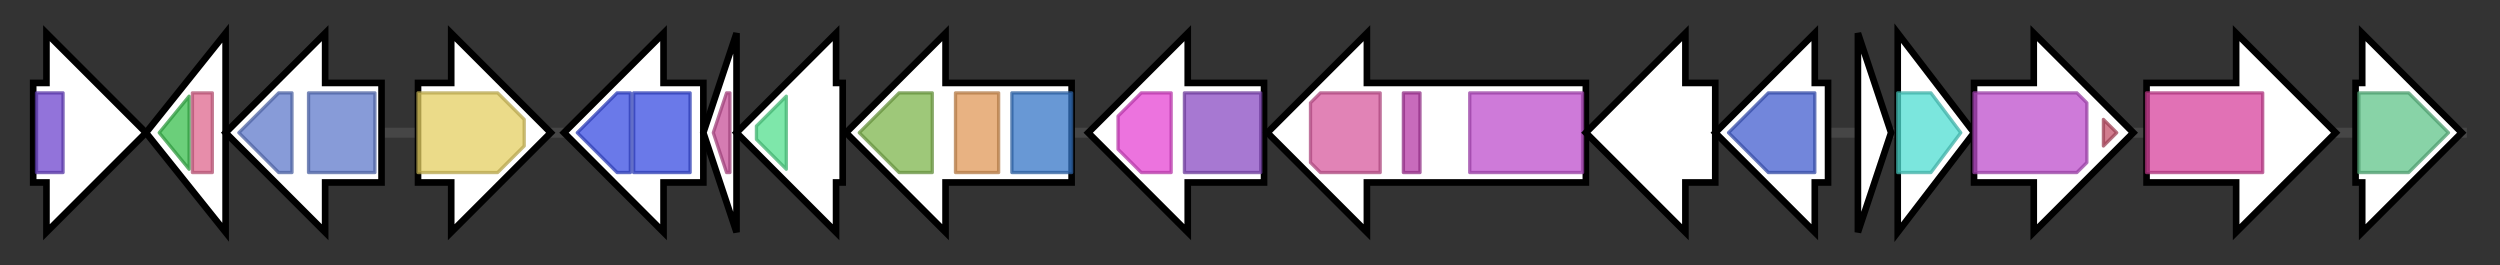 <svg version="1.1" baseProfile="full" xmlns="http://www.w3.org/2000/svg" width="753.533" height="80">
	<rect width="100%" height="100%" fill="#333333" stroke="none"/>
	<g>
		<line x1="10" y1="40.0" x2="743.533" y2="40.0" style="stroke:rgb(70,70,70); stroke-width:3 "/>
		<g>
			<title> (SVEN_0913)
transcriptional regulator protein</title>
			<polygon class=" (SVEN_0913)
transcriptional regulator protein" points="10,25 14,25 14,10 44,40 14,70 14,55 10,55" fill="rgb(255,255,255)" fill-opacity="1.0" stroke="rgb(0,0,0)" stroke-width="2"  />
			<g>
				<title>ParBc (PF02195)
"ParB/Sulfiredoxin domain"</title>
				<rect class="PF02195" x="11" y="28" stroke-linejoin="round" width="8" height="24" fill="rgb(109,68,205)" stroke="rgb(87,54,164)" stroke-width="1" opacity="0.75" />
			</g>
		</g>
		<g>
			<title> (SVEN_0914)
phosphopantetheinyl transferase</title>
			<polygon class=" (SVEN_0914)
phosphopantetheinyl transferase" points="44,40 68,10 68,70" fill="rgb(255,255,255)" fill-opacity="1.0" stroke="rgb(0,0,0)" stroke-width="2"  />
			<g>
				<title>ACPS (PF01648)
"4'-phosphopantetheinyl transferase superfamily"</title>
				<polygon class="PF01648" points="48,40 57,29 57,51" stroke-linejoin="round" width="11" height="24" fill="rgb(58,190,78)" stroke="rgb(46,152,62)" stroke-width="1" opacity="0.75" />
			</g>
			<g>
				<title>4PPT_N (PF17837)
"4'-phosphopantetheinyl transferase N-terminal domain"</title>
				<polygon class="PF17837" points="58,28 58,28 64,28 64,52 58,52 58,52" stroke-linejoin="round" width="6" height="24" fill="rgb(223,103,142)" stroke="rgb(178,82,113)" stroke-width="1" opacity="0.75" />
			</g>
		</g>
		<g>
			<title> (SVEN_0915)
Na+ or H+ antiporter</title>
			<polygon class=" (SVEN_0915)
Na+ or H+ antiporter" points="115,25 98,25 98,10 68,40 98,70 98,55 115,55" fill="rgb(255,255,255)" fill-opacity="1.0" stroke="rgb(0,0,0)" stroke-width="2"  />
			<g>
				<title>Na_H_Exchanger (PF00999)
"Sodium/hydrogen exchanger family"</title>
				<polygon class="PF00999" points="72,40 84,28 88,28 88,52 84,52 72,40" stroke-linejoin="round" width="16" height="24" fill="rgb(95,122,202)" stroke="rgb(76,97,161)" stroke-width="1" opacity="0.75" />
			</g>
			<g>
				<title>Na_H_Exchanger (PF00999)
"Sodium/hydrogen exchanger family"</title>
				<rect class="PF00999" x="93" y="28" stroke-linejoin="round" width="20" height="24" fill="rgb(95,122,202)" stroke="rgb(76,97,161)" stroke-width="1" opacity="0.75" />
			</g>
		</g>
		<g>
			<title> (SVEN_0916)
major facilitator family transporter, putative</title>
			<polygon class=" (SVEN_0916)
major facilitator family transporter, putative" points="126,25 136,25 136,10 166,40 136,70 136,55 126,55" fill="rgb(255,255,255)" fill-opacity="1.0" stroke="rgb(0,0,0)" stroke-width="2"  />
			<g>
				<title>MFS_1 (PF07690)
"Major Facilitator Superfamily"</title>
				<polygon class="PF07690" points="126,28 150,28 158,36 158,44 150,52 126,52" stroke-linejoin="round" width="32" height="24" fill="rgb(228,207,98)" stroke="rgb(182,165,78)" stroke-width="1" opacity="0.75" />
			</g>
		</g>
		<g>
			<title> (SVEN_0917)
2-keto-3-deoxy-D-arabino-heptulosonate-7- phosphate synthase II</title>
			<polygon class=" (SVEN_0917)
2-keto-3-deoxy-D-arabino-heptulosonate-7- phosphate synthase II" points="212,25 200,25 200,10 170,40 200,70 200,55 212,55" fill="rgb(255,255,255)" fill-opacity="1.0" stroke="rgb(0,0,0)" stroke-width="2"  />
			<g>
				<title>DAHP_synth_2 (PF01474)
"Class-II DAHP synthetase family"</title>
				<polygon class="PF01474" points="174,40 186,28 190,28 190,52 186,52" stroke-linejoin="round" width="20" height="24" fill="rgb(57,77,225)" stroke="rgb(45,61,180)" stroke-width="1" opacity="0.75" />
			</g>
			<g>
				<title>DAHP_synth_2 (PF01474)
"Class-II DAHP synthetase family"</title>
				<rect class="PF01474" x="191" y="28" stroke-linejoin="round" width="17" height="24" fill="rgb(57,77,225)" stroke="rgb(45,61,180)" stroke-width="1" opacity="0.75" />
			</g>
		</g>
		<g>
			<title> (SVEN_0918)
possible chorismate mutase</title>
			<polygon class=" (SVEN_0918)
possible chorismate mutase" points="212,40 222,10 222,70" fill="rgb(255,255,255)" fill-opacity="1.0" stroke="rgb(0,0,0)" stroke-width="2"  />
			<g>
				<title>CM_2 (PF01817)
"Chorismate mutase type II"</title>
				<polygon class="PF01817" points="215,40 219,28 220,28 220,52 219,52" stroke-linejoin="round" width="7" height="24" fill="rgb(199,81,152)" stroke="rgb(159,64,121)" stroke-width="1" opacity="0.75" />
			</g>
		</g>
		<g>
			<title> (SVEN_0919)
4-amino, 4-deoxyprephenate dehydrogenase PapC</title>
			<polygon class=" (SVEN_0919)
4-amino, 4-deoxyprephenate dehydrogenase PapC" points="254,25 252,25 252,10 222,40 252,70 252,55 254,55" fill="rgb(255,255,255)" fill-opacity="1.0" stroke="rgb(0,0,0)" stroke-width="2"  />
			<g>
				<title>PDH_C (PF20463)
"Prephenate dehydrogenase, dimerization domain"</title>
				<polygon class="PF20463" points="228,38 237,29 237,51 228,42" stroke-linejoin="round" width="9" height="24" fill="rgb(83,223,141)" stroke="rgb(66,178,112)" stroke-width="1" opacity="0.75" />
			</g>
		</g>
		<g>
			<title> (SVEN_0920)
Para-aminobenzoate synthase, amidotransferase component or Para-aminobenzoate synthase, aminase component</title>
			<polygon class=" (SVEN_0920)
Para-aminobenzoate synthase, amidotransferase component or Para-aminobenzoate synthase, aminase component" points="323,25 285,25 285,10 255,40 285,70 285,55 323,55" fill="rgb(255,255,255)" fill-opacity="1.0" stroke="rgb(0,0,0)" stroke-width="2"  />
			<g>
				<title>Chorismate_bind (PF00425)
"chorismate binding enzyme"</title>
				<polygon class="PF00425" points="259,40 271,28 281,28 281,52 271,52" stroke-linejoin="round" width="25" height="24" fill="rgb(126,181,77)" stroke="rgb(100,144,61)" stroke-width="1" opacity="0.75" />
			</g>
			<g>
				<title>Anth_synt_I_N (PF04715)
"Anthranilate synthase component I, N terminal region"</title>
				<rect class="PF04715" x="288" y="28" stroke-linejoin="round" width="13" height="24" fill="rgb(224,152,88)" stroke="rgb(179,121,70)" stroke-width="1" opacity="0.75" />
			</g>
			<g>
				<title>GATase (PF00117)
"Glutamine amidotransferase class-I"</title>
				<rect class="PF00117" x="305" y="28" stroke-linejoin="round" width="18" height="24" fill="rgb(54,118,198)" stroke="rgb(43,94,158)" stroke-width="1" opacity="0.75" />
			</g>
		</g>
		<g>
			<title> (SVEN_0921)
hypothetical protein</title>
			<polygon class=" (SVEN_0921)
hypothetical protein" points="381,25 358,25 358,10 328,40 358,70 358,55 381,55" fill="rgb(255,255,255)" fill-opacity="1.0" stroke="rgb(0,0,0)" stroke-width="2"  />
			<g>
				<title>Lactamase_B_2 (PF12706)
"Beta-lactamase superfamily domain"</title>
				<polygon class="PF12706" points="337,35 344,28 353,28 353,52 344,52 337,45" stroke-linejoin="round" width="16" height="24" fill="rgb(229,69,211)" stroke="rgb(183,55,168)" stroke-width="1" opacity="0.75" />
			</g>
			<g>
				<title>CmlA_N (PF18456)
"Diiron non-heme beta-hydroxylase N-terminal domain"</title>
				<rect class="PF18456" x="357" y="28" stroke-linejoin="round" width="23" height="24" fill="rgb(138,75,194)" stroke="rgb(110,60,155)" stroke-width="1" opacity="0.75" />
			</g>
		</g>
		<g>
			<title> (SVEN_0922)
non-ribosomal peptide synthetase</title>
			<polygon class=" (SVEN_0922)
non-ribosomal peptide synthetase" points="478,25 412,25 412,10 382,40 412,70 412,55 478,55" fill="rgb(255,255,255)" fill-opacity="1.0" stroke="rgb(0,0,0)" stroke-width="2"  />
			<g>
				<title>Epimerase (PF01370)
"NAD dependent epimerase/dehydratase family"</title>
				<polygon class="PF01370" points="395,31 398,28 416,28 416,52 398,52 395,49" stroke-linejoin="round" width="21" height="24" fill="rgb(215,89,157)" stroke="rgb(172,71,125)" stroke-width="1" opacity="0.75" />
			</g>
			<g>
				<title>PP-binding (PF00550)
"Phosphopantetheine attachment site"</title>
				<rect class="PF00550" x="423" y="28" stroke-linejoin="round" width="5" height="24" fill="rgb(181,58,166)" stroke="rgb(144,46,132)" stroke-width="1" opacity="0.75" />
			</g>
			<g>
				<title>AMP-binding (PF00501)
"AMP-binding enzyme"</title>
				<rect class="PF00501" x="443" y="28" stroke-linejoin="round" width="34" height="24" fill="rgb(189,78,204)" stroke="rgb(151,62,163)" stroke-width="1" opacity="0.75" />
			</g>
		</g>
		<g>
			<title> (SVEN_0923)
CmlG</title>
			<polygon class=" (SVEN_0923)
CmlG" points="517,25 508,25 508,10 478,40 508,70 508,55 517,55" fill="rgb(255,255,255)" fill-opacity="1.0" stroke="rgb(0,0,0)" stroke-width="2"  />
		</g>
		<g>
			<title> (SVEN_0924)
hypothetical protein</title>
			<polygon class=" (SVEN_0924)
hypothetical protein" points="551,25 547,25 547,10 517,40 547,70 547,55 551,55" fill="rgb(255,255,255)" fill-opacity="1.0" stroke="rgb(0,0,0)" stroke-width="2"  />
			<g>
				<title>AurF (PF11583)
"P-aminobenzoate N-oxygenase AurF"</title>
				<polygon class="PF11583" points="521,40 533,28 547,28 547,52 533,52" stroke-linejoin="round" width="29" height="24" fill="rgb(67,94,207)" stroke="rgb(53,75,165)" stroke-width="1" opacity="0.75" />
			</g>
		</g>
		<g>
			<title> (SVEN_0925)
hypothetical protein</title>
			<polygon class=" (SVEN_0925)
hypothetical protein" points="560,10 570,40 560,70" fill="rgb(255,255,255)" fill-opacity="1.0" stroke="rgb(0,0,0)" stroke-width="2"  />
		</g>
		<g>
			<title> (SVEN_0926)
short-chain dehydrogenase or reductase SDR</title>
			<polygon class=" (SVEN_0926)
short-chain dehydrogenase or reductase SDR" points="572,10 595,40 572,70" fill="rgb(255,255,255)" fill-opacity="1.0" stroke="rgb(0,0,0)" stroke-width="2"  />
			<g>
				<title>adh_short_C2 (PF13561)
"Enoyl-(Acyl carrier protein) reductase"</title>
				<polygon class="PF13561" points="572,28 582,28 591,40 582,52 572,52" stroke-linejoin="round" width="22" height="24" fill="rgb(79,221,209)" stroke="rgb(63,176,167)" stroke-width="1" opacity="0.75" />
			</g>
		</g>
		<g>
			<title> (SVEN_0927)
Long-chain-fatty-acid--CoA ligase</title>
			<polygon class=" (SVEN_0927)
Long-chain-fatty-acid--CoA ligase" points="595,25 613,25 613,10 643,40 613,70 613,55 595,55" fill="rgb(255,255,255)" fill-opacity="1.0" stroke="rgb(0,0,0)" stroke-width="2"  />
			<g>
				<title>AMP-binding (PF00501)
"AMP-binding enzyme"</title>
				<polygon class="PF00501" points="595,28 626,28 629,31 629,49 626,52 595,52" stroke-linejoin="round" width="34" height="24" fill="rgb(189,78,204)" stroke="rgb(151,62,163)" stroke-width="1" opacity="0.75" />
			</g>
			<g>
				<title>AMP-binding_C (PF13193)
"AMP-binding enzyme C-terminal domain"</title>
				<polygon class="PF13193" points="634,36 638,40 634,44" stroke-linejoin="round" width="7" height="24" fill="rgb(195,82,106)" stroke="rgb(156,65,84)" stroke-width="1" opacity="0.75" />
			</g>
		</g>
		<g>
			<title> (SVEN_0928)
FAD-binding protein</title>
			<polygon class=" (SVEN_0928)
FAD-binding protein" points="647,25 674,25 674,10 704,40 674,70 674,55 647,55" fill="rgb(255,255,255)" fill-opacity="1.0" stroke="rgb(0,0,0)" stroke-width="2"  />
			<g>
				<title>FAD_binding_3 (PF01494)
"FAD binding domain"</title>
				<rect class="PF01494" x="647" y="28" stroke-linejoin="round" width="35" height="24" fill="rgb(215,66,156)" stroke="rgb(172,52,124)" stroke-width="1" opacity="0.75" />
			</g>
		</g>
		<g>
			<title> (SVEN_0929)
Aldo-keto reductase</title>
			<polygon class=" (SVEN_0929)
Aldo-keto reductase" points="710,25 712,25 712,10 742,40 712,70 712,55 710,55" fill="rgb(255,255,255)" fill-opacity="1.0" stroke="rgb(0,0,0)" stroke-width="2"  />
			<g>
				<title>Aldo_ket_red (PF00248)
"Aldo/keto reductase family"</title>
				<polygon class="PF00248" points="711,28 726,28 738,40 726,52 711,52" stroke-linejoin="round" width="29" height="24" fill="rgb(96,196,138)" stroke="rgb(76,156,110)" stroke-width="1" opacity="0.75" />
			</g>
		</g>
	</g>
</svg>

